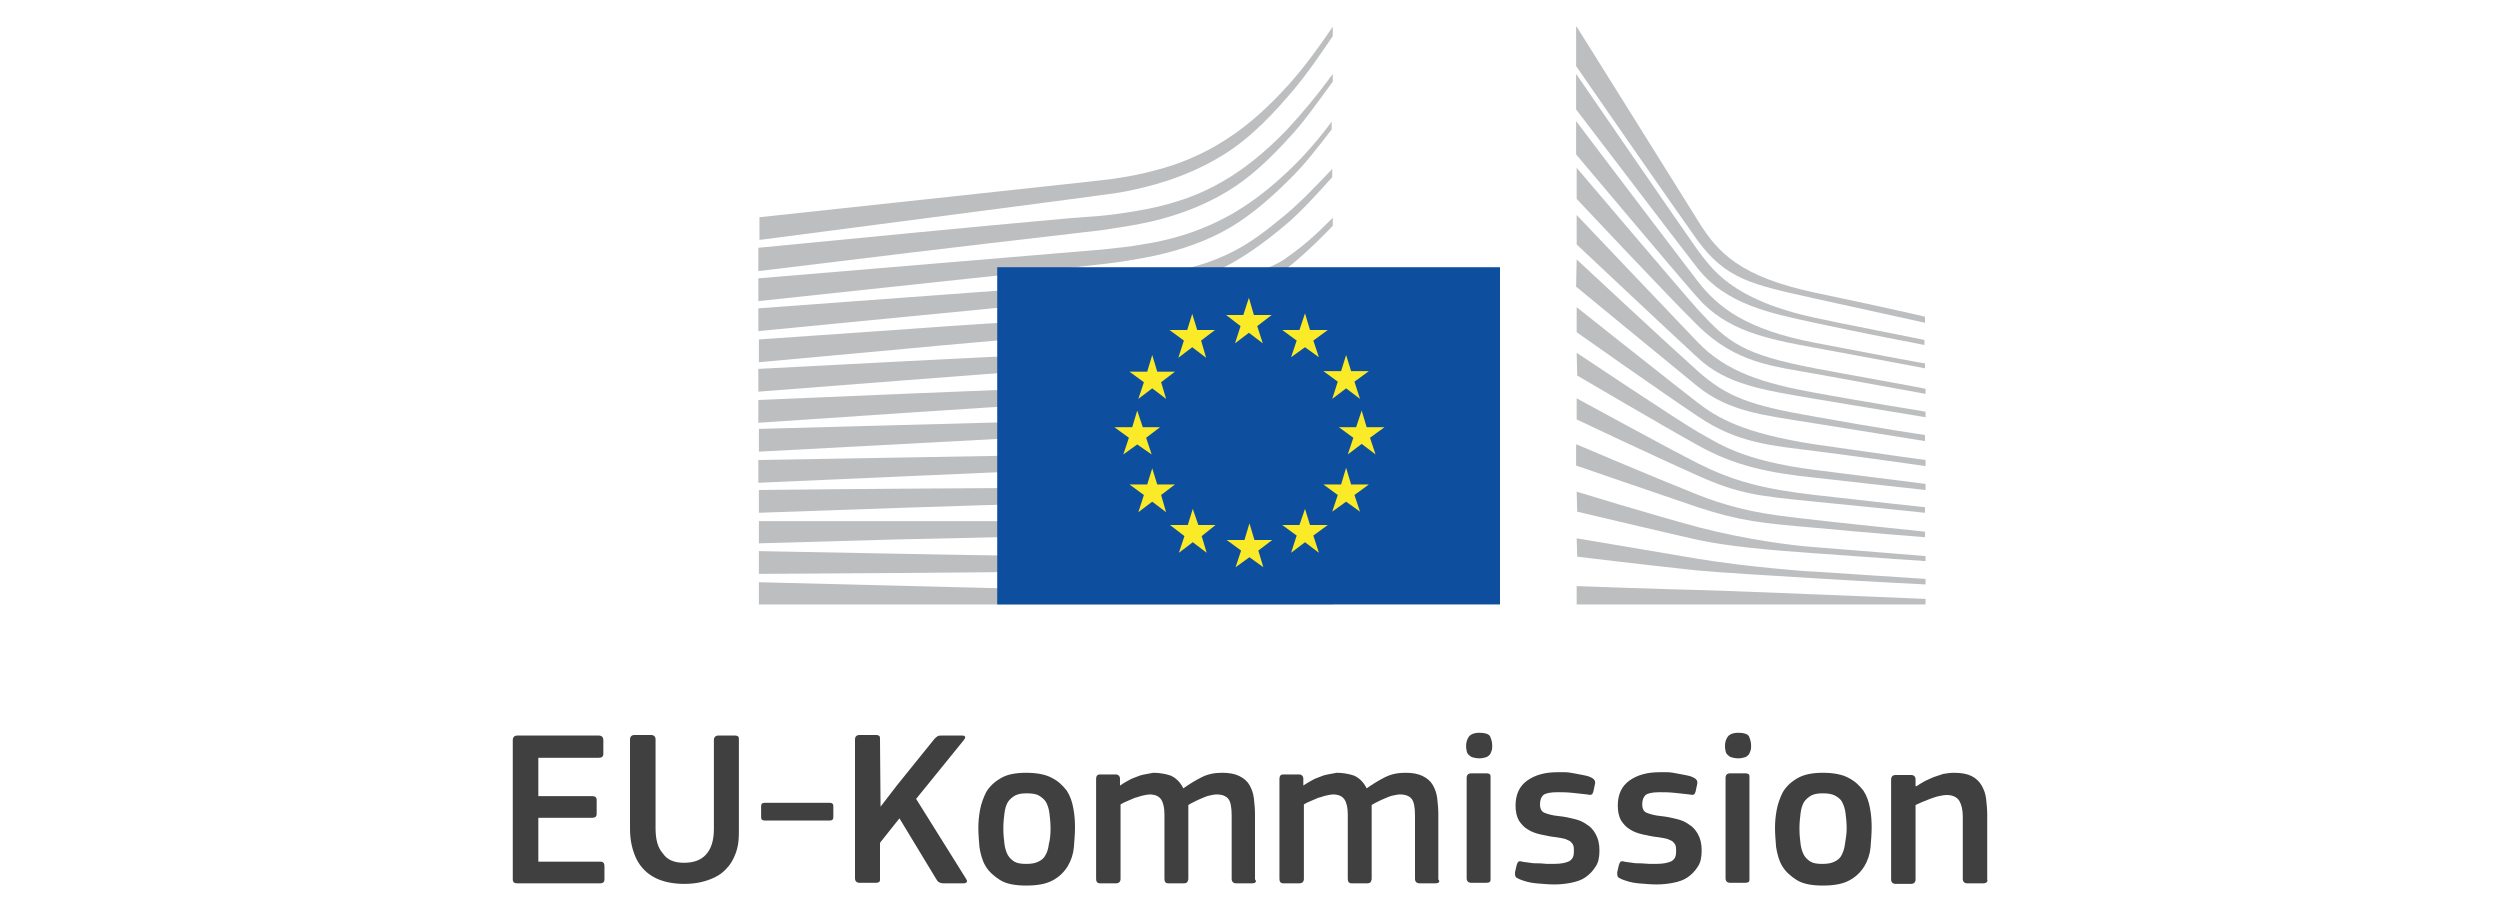 <?xml version="1.0" encoding="utf-8"?>
<!-- Generator: Adobe Illustrator 19.1.0, SVG Export Plug-In . SVG Version: 6.00 Build 0)  -->
<!DOCTYPE svg PUBLIC "-//W3C//DTD SVG 1.1//EN" "http://www.w3.org/Graphics/SVG/1.1/DTD/svg11.dtd">
<svg version="1.1" id="Layer_1" xmlns="http://www.w3.org/2000/svg" xmlns:xlink="http://www.w3.org/1999/xlink" x="0px" y="0px"
	 viewBox="-256.3 338.6 450 164" style="enable-background:new -256.3 338.6 450 164;" xml:space="preserve">
<style type="text/css">
	.st0{fill:#404040;}
	.st1{fill:#BCBEC0;}
	.st2{fill:#0D4F9E;}
	.st3{fill:#FAEA27;}
</style>
<g>
	<path class="st0" d="M-164,471.8c0-0.5,0.3-0.8,0.8-0.8h14.7c0.5,0,0.8,0.3,0.8,0.8v2.5c0,0.5-0.3,0.7-0.8,0.7h-10.9v6.9h9.7
		c0.5,0,0.8,0.2,0.8,0.7v2.5c0,0.5-0.3,0.7-0.8,0.7h-9.7v7.9h11.2c0.5,0,0.7,0.3,0.7,0.8v2.4c0,0.5-0.3,0.7-0.8,0.7h-14.9
		c-0.5,0-0.8-0.2-0.8-0.7V471.8z"/>
	<path class="st0" d="M-133.2,493.9c1.8,0,3.1-0.5,4-1.5c0.9-1,1.4-2.5,1.4-4.6v-16c0-0.5,0.3-0.8,0.8-0.8h3c0.3,0,0.5,0.1,0.6,0.2
		c0.1,0.1,0.1,0.3,0.1,0.6v16c0,0.8,0,1.6-0.1,2.4s-0.3,1.6-0.6,2.3c-0.4,1-0.9,1.8-1.5,2.4c-0.6,0.7-1.3,1.2-2.1,1.6
		s-1.7,0.7-2.6,0.9c-0.9,0.2-1.9,0.3-2.9,0.3c-4.2,0-7.1-1.5-8.6-4.4c-0.4-0.8-0.7-1.7-0.9-2.6c-0.2-0.9-0.3-1.9-0.3-3v-16
		c0-0.5,0.3-0.8,0.8-0.8h3c0.5,0,0.8,0.3,0.8,0.8v16c0,2,0.4,3.5,1.3,4.5C-136.2,493.4-134.9,493.9-133.2,493.9z"/>
	<path class="st0" d="M-107,483.1c0.5,0,0.7,0.2,0.7,0.6v2c0,0.4-0.2,0.6-0.7,0.6h-11.6c-0.5,0-0.7-0.2-0.7-0.6v-2
		c0-0.4,0.2-0.6,0.7-0.6H-107z"/>
	<path class="st0" d="M-97.8,483.8l3-3.9l6.7-8.3c0.2-0.2,0.4-0.4,0.6-0.5s0.4-0.1,0.8-0.1h3.6c0.3,0,0.5,0.1,0.5,0.2
		c0.1,0.2,0,0.3-0.2,0.6l-8.6,10.6l9,14.4c0.2,0.3,0.2,0.5,0.1,0.6s-0.3,0.2-0.5,0.2h-3.7c-0.3,0-0.6-0.1-0.8-0.2
		c-0.2-0.1-0.3-0.3-0.5-0.6l-6.6-10.9l-3.5,4.4v6.5c0,0.2,0,0.4-0.1,0.5s-0.3,0.2-0.6,0.2h-3c-0.5,0-0.8-0.3-0.8-0.8v-25
		c0-0.5,0.3-0.8,0.8-0.8h3c0.3,0,0.5,0.1,0.6,0.2c0.1,0.1,0.1,0.3,0.1,0.6L-97.8,483.8L-97.8,483.8z"/>
	<path class="st0" d="M-62.8,487.5c0,1.1-0.1,2.3-0.2,3.6c-0.1,1.2-0.5,2.4-1.1,3.4s-1.5,1.9-2.6,2.5c-1.2,0.7-2.8,1-4.9,1
		c-2,0-3.6-0.3-4.7-1c-1.1-0.7-2-1.5-2.6-2.5s-0.9-2.2-1.1-3.4c-0.1-1.2-0.2-2.4-0.2-3.6c0-0.9,0.1-2,0.3-3.1
		c0.2-1.1,0.6-2.2,1.1-3.2c0.6-1,1.4-1.8,2.6-2.5c1.1-0.7,2.7-1,4.6-1s3.5,0.3,4.6,0.9c1.2,0.6,2,1.4,2.7,2.3c0.6,0.9,1,2,1.2,3.2
		C-62.9,485.1-62.8,486.3-62.8,487.5z M-67.2,487.8c0-1.1-0.1-2-0.2-2.8c-0.1-0.8-0.3-1.4-0.6-2c-0.3-0.5-0.8-0.9-1.3-1.2
		c-0.5-0.3-1.3-0.4-2.2-0.4c-0.9,0-1.5,0.1-2.1,0.4c-0.5,0.3-1,0.7-1.3,1.2s-0.5,1.2-0.6,2c-0.1,0.8-0.2,1.7-0.2,2.7
		c0,1.1,0.1,2,0.2,2.8c0.1,0.8,0.3,1.4,0.6,2c0.3,0.5,0.7,0.9,1.2,1.2c0.5,0.3,1.2,0.4,2.1,0.4s1.6-0.1,2.2-0.4
		c0.6-0.3,1-0.6,1.3-1.2c0.3-0.5,0.5-1.2,0.6-2C-67.3,489.8-67.2,488.8-67.2,487.8z"/>
	<path class="st0" d="M-30.3,497.4c-0.1,0.1-0.3,0.2-0.6,0.2h-2.9c-0.5,0-0.8-0.3-0.8-0.8v-11.4c0-1.5-0.2-2.5-0.6-3
		c-0.4-0.5-1.1-0.8-2.1-0.8c-0.4,0-0.8,0.1-1.3,0.2s-0.9,0.3-1.4,0.5c-0.5,0.2-0.9,0.4-1.3,0.6c-0.4,0.2-0.8,0.4-1.1,0.6
		c0,0.2,0,0.5,0,0.8c0,0.3,0,0.7,0,1.2v11.3c0,0.2-0.1,0.4-0.2,0.6c-0.1,0.1-0.3,0.2-0.6,0.2H-46c-0.5,0-0.7-0.3-0.7-0.8v-11.6
		c0-1.2-0.2-2.1-0.6-2.7c-0.4-0.6-1.1-0.9-2.1-0.9c-0.3,0-0.7,0.1-1.2,0.2c-0.5,0.1-0.9,0.3-1.4,0.4c-0.5,0.2-0.9,0.4-1.4,0.6
		s-0.9,0.4-1.2,0.6v13.4c0,0.5-0.3,0.8-0.8,0.8h-2.9c-0.5,0-0.7-0.3-0.7-0.8v-18c0-0.5,0.2-0.8,0.7-0.8h2.8c0.5,0,0.8,0.3,0.8,0.8
		v1.2l0,0c0.4-0.3,0.8-0.5,1.3-0.8c0.5-0.3,0.9-0.5,1.5-0.7c0.5-0.2,1-0.4,1.6-0.5c0.5-0.1,1.1-0.2,1.6-0.3c1.1,0,2.2,0.2,3.1,0.5
		c0.9,0.4,1.7,1.1,2.3,2.3c1-0.7,2.1-1.4,3.3-2c1.2-0.6,2.4-0.8,3.7-0.8c1.3,0,2.3,0.2,3.1,0.6s1.4,0.9,1.8,1.6
		c0.4,0.7,0.7,1.5,0.8,2.4s0.2,1.9,0.2,2.8v11.8C-30.2,497.1-30.2,497.3-30.3,497.4z"/>
	<path class="st0" d="M2.7,497.4c-0.1,0.1-0.3,0.2-0.6,0.2h-2.9c-0.5,0-0.8-0.3-0.8-0.8v-11.4c0-1.5-0.2-2.5-0.6-3
		c-0.4-0.5-1.1-0.8-2.1-0.8c-0.4,0-0.8,0.1-1.3,0.2s-0.9,0.3-1.4,0.5c-0.5,0.2-0.9,0.4-1.3,0.6c-0.4,0.2-0.8,0.4-1.1,0.6
		c0,0.2,0,0.5,0,0.8c0,0.3,0,0.7,0,1.2v11.3c0,0.2-0.1,0.4-0.2,0.6c-0.1,0.1-0.3,0.2-0.6,0.2H-13c-0.5,0-0.7-0.3-0.7-0.8v-11.6
		c0-1.2-0.2-2.1-0.6-2.7c-0.4-0.6-1.1-0.9-2.1-0.9c-0.3,0-0.7,0.1-1.2,0.2c-0.5,0.1-0.9,0.3-1.4,0.4c-0.5,0.2-0.9,0.4-1.4,0.6
		s-0.9,0.4-1.2,0.6v13.4c0,0.5-0.3,0.8-0.8,0.8h-2.9c-0.5,0-0.7-0.3-0.7-0.8v-18c0-0.5,0.2-0.8,0.7-0.8h2.8c0.5,0,0.8,0.3,0.8,0.8
		v1.2l0,0c0.4-0.3,0.8-0.5,1.3-0.8c0.5-0.3,0.9-0.5,1.5-0.7c0.5-0.2,1-0.4,1.6-0.5c0.5-0.1,1.1-0.2,1.6-0.3c1.1,0,2.2,0.2,3.1,0.5
		c0.9,0.4,1.7,1.1,2.3,2.3c1-0.7,2.1-1.4,3.3-2s2.4-0.8,3.7-0.8s2.3,0.2,3.1,0.6s1.4,0.9,1.8,1.6c0.4,0.7,0.7,1.5,0.8,2.4
		s0.2,1.9,0.2,2.8v11.8C2.8,497.1,2.8,497.3,2.7,497.4z"/>
	<path class="st0" d="M12.3,472.8c0,0.3,0,0.6-0.1,0.9s-0.2,0.5-0.3,0.7c-0.2,0.2-0.4,0.4-0.7,0.5s-0.7,0.2-1.2,0.2s-1-0.1-1.3-0.2
		s-0.5-0.3-0.7-0.5c-0.2-0.2-0.3-0.5-0.3-0.7c-0.1-0.3-0.1-0.6-0.1-0.9c0-0.6,0.2-1.2,0.5-1.6s0.9-0.7,1.9-0.7s1.6,0.2,1.9,0.6
		C12.1,471.6,12.3,472.1,12.3,472.8z M12,496.8c0,0.2,0,0.4-0.1,0.5s-0.3,0.2-0.6,0.2H8.5c-0.5,0-0.8-0.3-0.8-0.8v-18.1
		c0-0.5,0.3-0.8,0.8-0.8h2.8c0.3,0,0.5,0.1,0.6,0.2s0.1,0.3,0.1,0.5V496.8z"/>
	<path class="st0" d="M31.6,491.7c0,1.2-0.2,2.2-0.7,2.9c-0.5,0.8-1.1,1.4-1.8,1.9s-1.6,0.8-2.6,1c-1,0.2-2,0.3-3,0.3
		s-2.1-0.1-3.3-0.2s-2.1-0.4-2.9-0.7c-0.4-0.2-0.7-0.3-0.8-0.5c-0.1-0.2-0.1-0.5-0.1-0.8l0.3-1.3c0.1-0.3,0.2-0.5,0.3-0.6
		c0.2-0.1,0.4-0.1,0.7,0c0.4,0.1,0.9,0.1,1.4,0.2c0.5,0.1,1,0.1,1.6,0.1s1,0.1,1.5,0.1s0.9,0,1.2,0c1.3,0,2.2-0.2,2.8-0.5
		c0.6-0.4,0.8-0.9,0.8-1.7c0-0.5,0-0.8-0.1-1.1c-0.1-0.3-0.3-0.5-0.5-0.7c-0.2-0.2-0.6-0.3-1-0.5c-0.4-0.1-0.9-0.2-1.6-0.3
		c-1-0.1-1.9-0.3-2.8-0.5c-0.9-0.2-1.7-0.5-2.3-0.9c-0.7-0.4-1.2-1-1.6-1.6c-0.4-0.7-0.6-1.6-0.6-2.7c0-2,0.7-3.5,2.1-4.5
		c1.4-1,3.2-1.5,5.4-1.5c0.4,0,0.9,0,1.4,0s1.1,0.1,1.6,0.2s1.1,0.2,1.6,0.3s1,0.2,1.4,0.4c0.7,0.3,0.9,0.7,0.8,1.2l-0.3,1.4
		c-0.1,0.3-0.2,0.5-0.3,0.5c-0.1,0.1-0.4,0.1-0.8,0c-0.9-0.1-1.8-0.2-2.8-0.3s-1.9-0.1-2.6-0.1c-1.3,0-2.1,0.2-2.5,0.5
		c-0.4,0.4-0.6,0.9-0.6,1.7c0,0.8,0.3,1.3,0.8,1.5c0.5,0.2,1.4,0.5,2.6,0.6c1,0.1,1.9,0.3,2.7,0.5c0.9,0.2,1.6,0.5,2.3,1
		c0.7,0.4,1.2,1,1.6,1.7C31.4,489.6,31.6,490.5,31.6,491.7z"/>
	<path class="st0" d="M50,491.7c0,1.2-0.2,2.2-0.7,2.9c-0.5,0.8-1.1,1.4-1.8,1.9s-1.6,0.8-2.6,1c-1,0.2-2,0.3-3,0.3
		s-2.1-0.1-3.3-0.2s-2.1-0.4-2.9-0.7c-0.4-0.2-0.7-0.3-0.8-0.5c-0.1-0.2-0.1-0.5-0.1-0.8l0.3-1.3c0.1-0.3,0.2-0.5,0.3-0.6
		c0.2-0.1,0.4-0.1,0.7,0c0.4,0.1,0.9,0.1,1.4,0.2c0.5,0.1,1,0.1,1.6,0.1c0.5,0,1,0.1,1.5,0.1s0.9,0,1.2,0c1.3,0,2.2-0.2,2.8-0.5
		c0.6-0.4,0.8-0.9,0.8-1.7c0-0.5,0-0.8-0.1-1.1c-0.1-0.3-0.3-0.5-0.5-0.7c-0.2-0.2-0.6-0.3-1-0.5c-0.4-0.1-0.9-0.2-1.6-0.3
		c-1-0.1-1.9-0.3-2.8-0.5c-0.9-0.2-1.7-0.5-2.3-0.9c-0.7-0.4-1.2-1-1.6-1.6c-0.4-0.7-0.6-1.6-0.6-2.7c0-2,0.7-3.5,2.1-4.5
		c1.4-1,3.2-1.5,5.4-1.5c0.4,0,0.9,0,1.4,0s1.1,0.1,1.6,0.2s1.1,0.2,1.6,0.3s1,0.2,1.4,0.4c0.7,0.3,0.9,0.7,0.8,1.2l-0.3,1.4
		c-0.1,0.3-0.2,0.5-0.3,0.5c-0.1,0.1-0.4,0.1-0.8,0c-0.9-0.1-1.8-0.2-2.8-0.3s-1.9-0.1-2.6-0.1c-1.3,0-2.1,0.2-2.5,0.5
		c-0.4,0.4-0.6,0.9-0.6,1.7c0,0.8,0.3,1.3,0.8,1.5c0.5,0.2,1.4,0.5,2.6,0.6c1,0.1,1.9,0.3,2.7,0.5c0.9,0.2,1.6,0.5,2.3,1
		c0.7,0.4,1.2,1,1.6,1.7C49.8,489.6,50,490.5,50,491.7z"/>
	<path class="st0" d="M58.9,472.8c0,0.3,0,0.6-0.1,0.9s-0.2,0.5-0.3,0.7c-0.2,0.2-0.4,0.4-0.7,0.5s-0.7,0.2-1.2,0.2s-1-0.1-1.3-0.2
		s-0.5-0.3-0.7-0.5c-0.2-0.2-0.3-0.5-0.3-0.7c-0.1-0.3-0.1-0.6-0.1-0.9c0-0.6,0.2-1.2,0.5-1.6s0.9-0.7,1.9-0.7s1.6,0.2,1.9,0.6
		C58.7,471.6,58.9,472.1,58.9,472.8z M58.6,496.8c0,0.2,0,0.4-0.1,0.5s-0.3,0.2-0.6,0.2h-2.8c-0.5,0-0.8-0.3-0.8-0.8v-18.1
		c0-0.5,0.3-0.8,0.8-0.8h2.8c0.3,0,0.5,0.1,0.6,0.2s0.1,0.3,0.1,0.5V496.8z"/>
	<path class="st0" d="M80.6,487.5c0,1.1-0.1,2.3-0.2,3.6c-0.1,1.2-0.5,2.4-1.1,3.4s-1.5,1.9-2.6,2.5c-1.2,0.7-2.8,1-4.9,1
		c-2,0-3.6-0.3-4.7-1c-1.1-0.7-2-1.5-2.6-2.5s-0.9-2.2-1.1-3.4c-0.1-1.2-0.2-2.4-0.2-3.6c0-0.9,0.1-2,0.3-3.1s0.6-2.2,1.1-3.2
		c0.6-1,1.4-1.8,2.6-2.5c1.2-0.7,2.7-1,4.6-1c1.9,0,3.5,0.3,4.6,0.9c1.2,0.6,2,1.4,2.7,2.3c0.6,0.9,1,2,1.2,3.2
		C80.5,485.1,80.6,486.3,80.6,487.5z M76.1,487.8c0-1.1-0.1-2-0.2-2.8c-0.1-0.8-0.3-1.4-0.6-2s-0.8-0.9-1.3-1.2
		c-0.6-0.3-1.3-0.4-2.2-0.4s-1.5,0.1-2.1,0.4c-0.5,0.3-1,0.7-1.3,1.2s-0.5,1.2-0.6,2c-0.1,0.8-0.2,1.7-0.2,2.7c0,1.1,0.1,2,0.2,2.8
		c0.1,0.8,0.3,1.4,0.6,2c0.3,0.5,0.7,0.9,1.2,1.2c0.5,0.3,1.2,0.4,2.1,0.4c0.9,0,1.6-0.1,2.2-0.4c0.6-0.3,1-0.6,1.3-1.2
		c0.3-0.6,0.5-1.2,0.6-2C75.9,489.7,76.1,488.8,76.1,487.8z"/>
	<path class="st0" d="M101.3,497.4c-0.1,0.1-0.3,0.2-0.6,0.2h-2.9c-0.5,0-0.8-0.3-0.8-0.8v-11.2c0-1.2-0.2-2.1-0.6-2.8
		c-0.4-0.7-1.2-1.1-2.3-1.1c-0.4,0-0.9,0.1-1.4,0.2c-0.5,0.1-1,0.3-1.6,0.5c-0.5,0.2-1,0.4-1.5,0.6s-0.8,0.4-1.1,0.5v13.4
		c0,0.5-0.3,0.8-0.8,0.8h-2.8c-0.5,0-0.8-0.3-0.8-0.8v-18c0-0.5,0.3-0.8,0.8-0.8h2.8c0.5,0,0.8,0.3,0.8,0.8v1.2c0,0,0,0,0.1,0
		c0,0,0,0,0.1,0c0.4-0.3,0.8-0.5,1.3-0.8c0.5-0.3,1.1-0.5,1.7-0.8c0.6-0.2,1.2-0.4,1.8-0.6c0.6-0.1,1.3-0.2,1.9-0.2
		c1.4,0,2.4,0.2,3.2,0.6c0.8,0.4,1.4,1,1.8,1.7c0.4,0.7,0.7,1.5,0.8,2.4c0.1,0.9,0.2,1.9,0.2,2.9v11.6
		C101.5,497.1,101.4,497.3,101.3,497.4z"/>
</g>
<g>
	<path class="st1" d="M-119.7,381.8c0,0,62.2-8.1,64-8.4c2.7-0.4,5.1-1,7.3-1.6c5-1.4,9.7-3.5,13.8-6.3c3.9-2.7,7.6-6.5,11.2-10.8
		c2.3-2.7,4.7-6.2,7-9.6v-1.7c-2.7,4-5.3,7.5-8,10.5c-3.6,4-7.4,7.4-11.2,9.8c-4,2.6-8.4,4.5-13.3,5.7c-2.2,0.6-4.5,1-7.1,1.4
		c-1.7,0.2-3.5,0.4-5.2,0.6c-0.7,0.1-58.4,6.3-58.4,6.3v4.1H-119.7z"/>
	<path class="st1" d="M-36.3,371.3c-3.9,2.3-8.4,3.9-13.4,4.9c-2.1,0.4-4.4,0.8-7.1,1.1c-1.6,0.2-3.1,0.3-4.7,0.4
		c-0.8,0.1-1.7,0.1-2.5,0.2c-19.1,1.7-38,3.6-55.8,5.3v4.2c17.9-2.2,37-4.5,56.1-6.7c0.8-0.1,1.7-0.2,2.5-0.3
		c1.6-0.2,3.1-0.3,4.7-0.6c2.7-0.4,5.1-0.8,7.3-1.3c5.2-1.2,9.8-3,13.9-5.5c4-2.4,7.6-5.8,11.4-10c2.4-2.6,5-6.3,7.5-9.7v-1.4
		c-2.9,4-5.7,7.3-8.4,10.2C-28.6,366-32.4,369.1-36.3,371.3"/>
	<path class="st1" d="M-25.4,370.3c-3.8,3.5-7.8,6.3-11.8,8.2c-3.9,1.9-8.3,3.3-13.5,4.1c-2.1,0.4-4.4,0.6-7,0.9l-62.1,5.2v4.1
		l55.2-5.9l7.1-0.8c2.7-0.3,5-0.7,7.2-1.1c5.3-1,9.9-2.5,13.9-4.6c4.1-2.1,8.3-5.6,12.1-9.4c2.6-2.5,5.1-5.7,7.7-9.1v-1.4
		C-19.5,364.4-22.4,367.6-25.4,370.3"/>
	<path class="st1" d="M-40.4,391.4c-3.6,2-6.3,3.2-11.5,3.8c-3.1,0.3-6.3,0.5-9.4,0.7c-1.5,0.1-3,0.2-4.5,0.2
		c-9.4,0.5-18.6,1.1-28,1.8l-25.9,1.8v4.1l26.2-2.4c8.5-0.8,18.3-1.7,27.9-2.4l7-0.5c2.7-0.2,5-0.4,7-0.7c5.3-0.7,9.8-1.8,13.9-3.3
		c4.3-1.6,8.4-4.2,12.5-7.2c3.7-2.7,8.8-8,8.8-8.1v-1.4c-3.3,3.3-5.3,5.1-8.9,7.6C-29.7,388.1-37.1,389.6-40.4,391.4"/>
	<path class="st1" d="M-39.1,399.2c-3.9,1.2-8.3,1.9-13.5,2.4c-2.1,0.2-4.3,0.3-6.9,0.4l-6.9,0.3c-17.3,0.8-34.4,1.7-53.4,2.7v4.1
		c18.1-1.4,35.8-2.8,53.5-4.1l6.9-0.5c2.7-0.2,4.9-0.4,7-0.6c5.3-0.6,9.8-1.5,13.8-2.8c4.4-1.4,8.8-3.5,12.9-6.1
		c3-1.9,6.1-4.3,9.2-7v-0.1c-3.5,3-6.8,3.6-10,5.7C-30.5,396-34.7,397.9-39.1,399.2"/>
	<path class="st1" d="M-39.7,405.9c-3.9,0.9-8.2,1.5-13.5,1.9c-2,0.1-4.2,0.2-6.8,0.3l-6.9,0.3c-17.3,0.7-34.9,1.4-52.9,2.2v4.1
		c17.8-1.2,35.3-2.4,53-3.5l6.9-0.4c2.7-0.2,4.9-0.3,6.9-0.5c5.3-0.5,9.7-1.2,13.7-2.3c4.5-1.2,8.9-2.9,13.1-5.1
		c3.2-1.7,6.4-3.8,9.7-6.3v-1.7c-3.6,2.6-7,4.8-10.5,6.5C-31,403.3-35.3,404.9-39.7,405.9"/>
	<path class="st1" d="M-40.3,412.5c-4,0.7-8.2,1.2-13.4,1.5c-2,0.1-4,0.2-6.8,0.2l-59.2,1.6v4.1l52.5-2.8l6.8-0.3
		c2.7-0.1,4.8-0.3,6.8-0.4c5.3-0.4,9.6-1,13.6-1.8c4.6-1,9-2.4,13.2-4.2c3.4-1.4,6.8-3.2,10.3-5.4v-1.6c-3.8,2.2-7.3,4-10.9,5.4
		C-31.5,410.5-35.8,411.7-40.3,412.5"/>
	<path class="st1" d="M-40.8,419.2c-7.3,1-14.8,1.1-22,1.2c-1.7,0-3.3,0-5,0.1l-52,0.9v4.1l52.1-2.3c1.7-0.1,3.3-0.1,5-0.2
		c7.3-0.3,14.8-0.6,22.2-1.8c4.7-0.7,9.2-1.8,13.3-3.3c3.5-1.2,7.1-2.7,10.7-4.5v-1.6c-3.8,1.8-7.6,3.3-11.2,4.4
		C-31.8,417.6-36.2,418.6-40.8,419.2"/>
	<path class="st1" d="M-41.2,425.9c-6.8,0.5-13.8,0.5-20.5,0.5c-2.1,0-4.2,0-6.3,0c-17.2,0.1-34.3,0.2-51.7,0.4v4.1
		c16.6-0.6,34.2-1.2,51.8-1.7c2.1-0.1,4.2-0.1,6.3-0.2c6.8-0.2,13.8-0.4,20.7-1.1c4.8-0.5,9.2-1.3,13.4-2.3
		c3.7-0.9,7.4-2.1,11.2-3.6v-1.5c-3.9,1.4-7.8,2.6-11.5,3.4C-32.1,424.8-36.5,425.5-41.2,425.9"/>
	<path class="st1" d="M-41.4,432.5c-2.8,0.1-5.9,0.2-9.4,0.2c-1.3,0-2.6,0-3.9,0l-13.5-0.3c-9.1,0-18.2,0-26.8,0h-24.7v4l24.8-0.7
		c8.5-0.2,17.7-0.4,26.8-0.6l13.4-0.2c3.7-0.1,8.5-0.2,13.4-0.5c4.8-0.3,9.2-0.8,13.4-1.5c3.8-0.6,7.6-1.4,11.5-2.4v-1.4
		c-4,0.9-7.9,1.7-11.7,2.2C-32.4,431.9-36.7,432.3-41.4,432.5"/>
	<path class="st1" d="M-54.9,438.8l-13.4-0.1c-17-0.2-34.1-0.6-51.4-0.9v4.1c16.6-0.1,34.1-0.2,51.4-0.4l13.4-0.2
		c4.5-0.1,8.9-0.2,13.4-0.3c9.2-0.3,17.4-1,25.1-2v-1.4c-7.7,0.8-16,1.3-25.1,1.3C-46,438.9-50.5,438.9-54.9,438.8"/>
	<polygon class="st1" points="-16.4,446 -119.7,443.4 -119.7,447.4 -16.4,447.4 	"/>
	<path class="st1" d="M-25.7,377.9c-3.9,3.2-7,5.5-11.8,7.4c-4.2,1.7-8.7,2.4-13.8,3.1c-3.3,0.5-6.8,1.2-10.1,1.4
		c-1.4,0.1-2.7,0.2-4.1,0.3l-54.3,4v4.1l54.5-5.3l7.1-0.7c2.6-0.3,4.9-0.5,7.1-0.9c5.3-0.9,9.8-2.2,13.9-4c4.2-1.9,8.5-5,12.5-8.4
		c2.7-2.3,5.3-5.2,8.2-8.4V369C-19.9,372.6-22.7,375.5-25.7,377.9"/>
	<path class="st1" d="M27.5,343.4c0,0,18.6,29.7,22,35.2c3.4,5.4,7.3,9.8,21,12.7c13.8,2.9,19.7,4.3,19.7,4.3v1.1
		c0,0-8.7-1.9-20-4.4c-11.2-2.5-15.8-3.4-21-10.5c-4.3-6-21.8-31.3-21.8-31.3v-7.1H27.5z"/>
	<path class="st1" d="M27.5,377.3c0,0,16.9,17.8,21.8,22.9c5.2,5.4,11.8,7.4,21.1,9.1c8.8,1.6,19.9,3.4,19.9,3.4v1
		c0,0-10.4-1.7-19.9-3.3c-9.3-1.6-15.8-2.5-21.1-7.4c-4.8-4.4-21.8-20.4-21.8-20.4V377.3z"/>
	<path class="st1" d="M27.5,385.3c0,0,16.1,15,21.8,20.1c5.3,4.7,9.5,6.2,21.1,8.2c11.6,2.1,19.8,3.3,19.8,3.3v1.1
		c0,0-10.5-1.7-19.9-3.2s-15.4-2.1-21.1-6.7c-6.5-5.3-21.8-17.9-21.8-17.9L27.5,385.3L27.5,385.3z"/>
	<path class="st1" d="M27.5,393.9c0,0,18.4,14.6,21.8,17.2c3.4,2.6,8,5.5,21.2,7.5c13.1,1.9,19.8,2.8,19.8,2.8v1.1
		c0,0-11.9-1.7-19.8-2.7c-7.9-1-14-1.4-21.1-6.2c-6.9-4.6-21.9-15.2-21.9-15.2V393.9z"/>
	<path class="st1" d="M27.5,402.1c0,0,18.4,12.3,21.9,14.3c3.5,1.9,7.6,5.1,21.1,6.8s19.8,2.5,19.8,2.5v1.1c0,0-11.1-1.2-19.8-2.2
		c-8.7-0.9-14.6-2.2-21.1-5.8s-21.8-12.6-21.8-12.6L27.5,402.1L27.5,402.1z"/>
	<path class="st1" d="M27.5,410.3c0,0,16.3,8.9,21.8,11.7c6.2,3.1,11.5,4.6,21.1,5.7c9.5,1.1,19.8,2.2,19.8,2.2v1c0,0-9.6-1-19.8-2
		s-13.8-1.4-21.1-4.7c-6.6-2.9-21.8-10.1-21.8-10.1V410.3z"/>
	<path class="st1" d="M27.5,418.6c0,0,12.9,5.5,21.9,9.1c8.9,3.5,15.7,3.8,21.1,4.5c2.4,0.3,19.7,2.1,19.7,2.1v1
		c0,0-10.4-0.8-19.8-1.7c-9.4-0.8-13.5-1.2-21.1-3.7c-7.7-2.6-21.9-7.5-21.9-7.5v-3.8H27.5z"/>
	<path class="st1" d="M27.5,427.1c0,0,13,4,21.9,6.4c8.9,2.3,17,3.3,21.1,3.6c4.1,0.3,19.8,1.6,19.8,1.6v0.9c0,0-8.9-0.6-19.8-1.4
		c-8.8-0.6-15.9-1.3-21.1-2.4c-5.8-1.3-21.8-5.1-21.8-5.1L27.5,427.1L27.5,427.1z"/>
	<path class="st1" d="M27.5,435.5c0,0,10.6,1.8,21.9,3.7c8.4,1.4,19.8,2.3,21.1,2.3c1.2,0.1,19.8,1.3,19.8,1.3v1
		c0,0-11.9-0.6-19.8-1.1c-8.3-0.5-16.5-1-21.1-1.4c-10.4-1.1-21.8-2.5-21.8-2.5L27.5,435.5L27.5,435.5z"/>
	<path class="st1" d="M27.5,444.1c0,0,16.8,0.6,21.9,0.7c5.1,0.1,40.9,1.6,40.9,1.6v1H27.5L27.5,444.1L27.5,444.1z"/>
	<path class="st1" d="M70.4,395.8c-15.2-3.3-18.6-8.9-21.2-12.3c-2.5-3.5-21.8-31.6-21.8-31.6v6.4c0.8,1,17.2,22.6,21.8,28.5
		c5.2,6.7,13.4,8.2,21.1,9.9c7.8,1.7,19.8,4,19.8,4v-0.9C90.3,399.8,74.4,396.7,70.4,395.8"/>
	<path class="st1" d="M70.4,400.3c-12.5-2.4-17.5-6.4-21.2-11.2c-3.7-4.8-21.8-28.7-21.8-28.7v6c0.8,0.9,17.3,20.6,21.8,25.7
		c5.2,6,12.4,7.5,21.2,9.1s19.8,3.7,19.8,3.7V404C90.3,404.1,77.6,401.7,70.4,400.3"/>
	<path class="st1" d="M70.4,404.9c-13-2.5-15.6-4.6-21.1-10.6c-3.4-3.8-21.1-24.7-21.8-25.5v5.6c0,0,16.5,17.6,21.8,22.8
		c6.9,6.8,13.5,7.3,21.2,8.7c7.7,1.4,19.8,3.6,19.8,3.6v-0.9C90.3,408.5,75.6,405.9,70.4,404.9"/>
	<rect x="-76.8" y="386.7" class="st2" width="90.5" height="60.7"/>
	<polygon class="st3" points="-30.6,395.3 -27.4,395.3 -30,397.3 -29,400.4 -31.5,398.5 -34,400.4 -33,397.3 -35.6,395.3 
		-32.5,395.3 -31.5,392.2 	"/>
	<polygon class="st3" points="-30.5,435.8 -27.3,435.8 -29.8,437.7 -28.9,440.7 -31.4,438.9 -33.9,440.7 -32.9,437.7 -35.5,435.8 
		-32.3,435.8 -31.4,432.8 	"/>
	<polygon class="st3" points="-20.5,433.1 -17.3,433.1 -19.9,435 -18.9,438.1 -21.4,436.2 -23.9,438.1 -22.9,435 -25.5,433.1 
		-22.4,433.1 -21.4,430.2 	"/>
	<polygon class="st3" points="-20.5,398 -17.3,398 -19.9,399.9 -18.9,402.9 -21.4,401.1 -23.9,402.9 -22.9,399.9 -25.5,398 
		-22.4,398 -21.4,395 	"/>
	<polygon class="st3" points="-13.1,405.4 -9.9,405.4 -12.5,407.3 -11.5,410.4 -14,408.5 -16.5,410.4 -15.5,407.3 -18.1,405.4 
		-14.9,405.4 -14,402.5 	"/>
	<polygon class="st3" points="-13.1,425.8 -9.9,425.8 -12.5,427.7 -11.5,430.7 -14,428.9 -16.5,430.7 -15.5,427.7 -18.1,425.8 
		-14.9,425.8 -14,422.8 	"/>
	<polygon class="st3" points="-10.3,415.5 -7.1,415.5 -9.7,417.4 -8.7,420.4 -11.2,418.5 -13.7,420.4 -12.7,417.4 -15.3,415.5 
		-12.2,415.5 -11.2,412.5 	"/>
	<polygon class="st3" points="-40.8,398 -37.6,398 -40.1,399.9 -39.2,403 -41.7,401.1 -44.2,403 -43.2,399.9 -45.8,398 -42.6,398 
		-41.7,395.1 	"/>
	<polygon class="st3" points="-48,405.5 -44.8,405.5 -47.3,407.4 -46.4,410.4 -48.9,408.5 -51.4,410.4 -50.4,407.4 -53,405.5 
		-49.8,405.5 -48.9,402.5 	"/>
	<polygon class="st3" points="-50.6,415.5 -47.5,415.5 -50,417.4 -49,420.4 -51.6,418.6 -54.1,420.4 -53.1,417.4 -55.7,415.5 
		-52.5,415.5 -51.6,412.5 	"/>
	<polygon class="st3" points="-48,425.8 -44.8,425.8 -47.3,427.7 -46.4,430.8 -48.9,428.9 -51.4,430.8 -50.4,427.7 -53,425.8 
		-49.8,425.8 -48.9,422.9 	"/>
	<polygon class="st3" points="-40.6,433.1 -37.5,433.1 -40,435.1 -39.1,438.1 -41.6,436.2 -44.1,438.1 -43.1,435.1 -45.7,433.1 
		-42.5,433.1 -41.6,430.2 	"/>
</g>
</svg>
